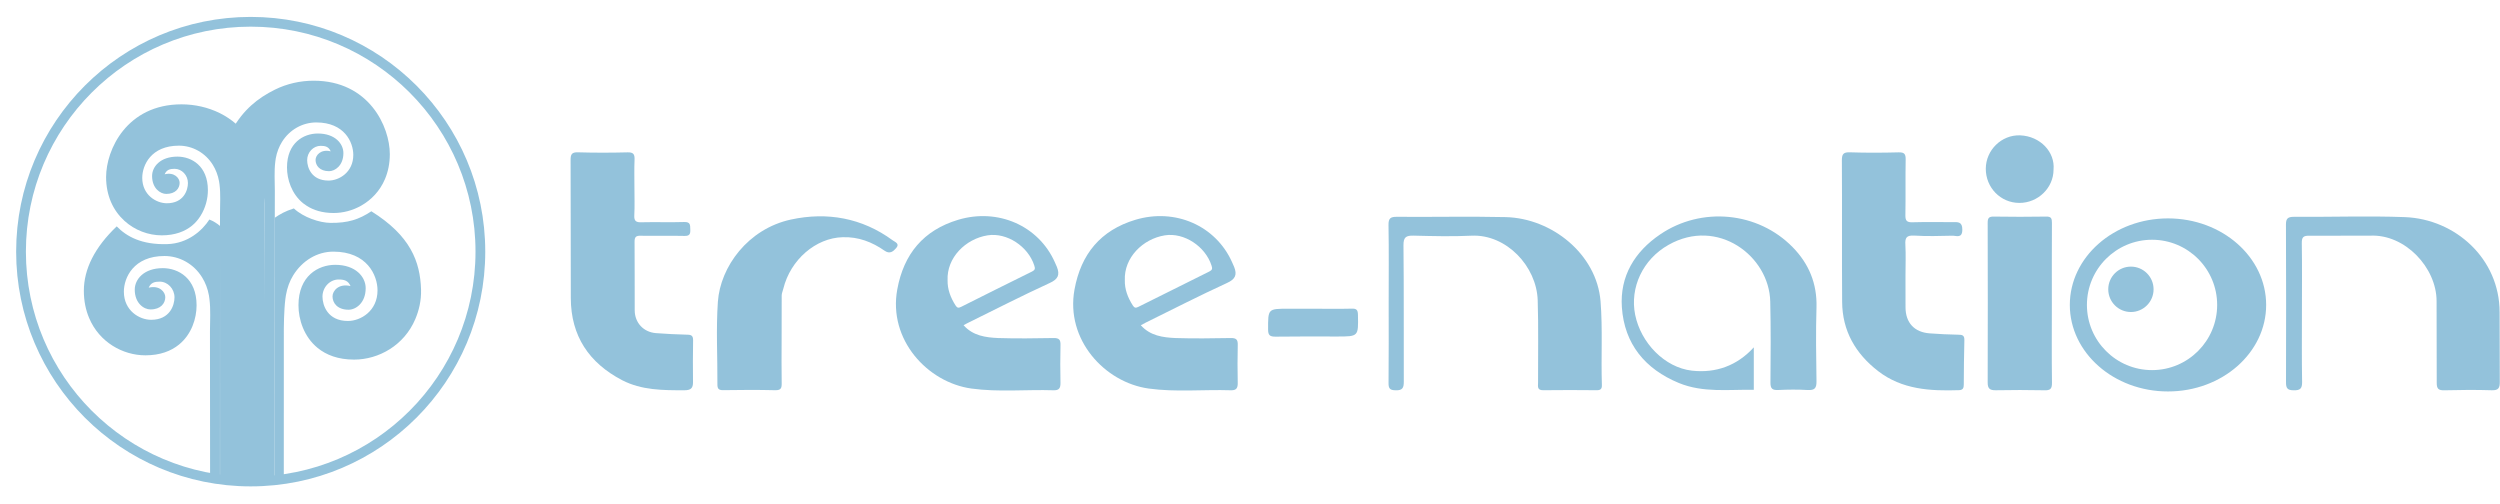 <?xml version="1.0" encoding="UTF-8"?>
<svg width="139px" height="28px" viewBox="0 0 139 28" version="1.1" xmlns="http://www.w3.org/2000/svg" xmlns:xlink="http://www.w3.org/1999/xlink">
    <g id="Page-1" stroke="none" stroke-width="1" fill="none" fill-rule="evenodd">
        <g id="Tree-Nation_Logo" transform="translate(1, 1)">
            <g id="Layer_1">
                <g id="Group" transform="translate(30.576, 6.5)" fill="#93C2DB">
                    <path d="M74.369,7.848 C74.369,8.422 74.369,9.003 74.371,9.583 C74.371,10.44 74.858,10.974 75.717,11.035 C76.245,11.077 76.772,11.098 77.298,11.109 C77.526,11.11 77.652,11.139 77.643,11.417 C77.617,12.237 77.619,13.052 77.61,13.874 C77.609,14.049 77.582,14.184 77.353,14.193 C75.755,14.245 74.183,14.167 72.843,13.13 C71.587,12.157 70.856,10.891 70.847,9.284 C70.827,6.665 70.85,4.044 70.832,1.42 C70.83,1.055 70.926,0.956 71.288,0.969 C72.185,0.999 73.086,0.994 73.986,0.971 C74.311,0.963 74.383,1.064 74.379,1.374 C74.36,2.4 74.383,3.433 74.364,4.462 C74.357,4.776 74.449,4.868 74.763,4.858 C75.501,4.836 76.243,4.855 76.98,4.85 C77.288,4.845 77.532,4.821 77.529,5.273 C77.525,5.777 77.189,5.598 76.968,5.605 C76.261,5.622 75.551,5.643 74.845,5.598 C74.422,5.577 74.339,5.725 74.363,6.109 C74.394,6.684 74.369,7.269 74.369,7.848 Z" id="Path"></path>
                    <path d="M3.698,2.927 C3.698,3.438 3.719,3.953 3.691,4.468 C3.672,4.804 3.801,4.868 4.1,4.858 C4.887,4.838 5.674,4.87 6.463,4.844 C6.815,4.833 6.797,5.009 6.804,5.256 C6.815,5.51 6.768,5.627 6.474,5.617 C5.669,5.598 4.866,5.622 4.061,5.608 C3.801,5.599 3.702,5.659 3.706,5.946 C3.719,7.216 3.706,8.485 3.714,9.757 C3.719,10.452 4.208,10.969 4.896,11.022 C5.47,11.065 6.047,11.094 6.622,11.108 C6.866,11.109 6.965,11.166 6.96,11.429 C6.945,12.198 6.948,12.971 6.955,13.745 C6.96,14.088 6.83,14.198 6.474,14.199 C5.286,14.2 4.1,14.2 3.015,13.639 C1.175,12.678 0.167,11.184 0.161,9.076 C0.149,6.521 0.163,3.964 0.149,1.405 C0.147,1.079 0.213,0.957 0.565,0.969 C1.48,0.996 2.398,0.994 3.314,0.971 C3.644,0.96 3.718,1.078 3.705,1.382 C3.683,1.895 3.698,2.412 3.698,2.927 Z" id="Path"></path>
                    <path d="M96.411,9.882 C96.411,11.168 96.398,12.454 96.421,13.74 C96.425,14.103 96.316,14.208 95.955,14.2 C95.606,14.199 95.523,14.083 95.526,13.756 C95.535,10.828 95.535,7.908 95.523,4.975 C95.523,4.633 95.647,4.555 95.971,4.555 C98.027,4.57 100.087,4.496 102.139,4.572 C104.938,4.681 107.403,6.877 107.403,9.866 C107.403,11.185 107.412,12.378 107.412,13.726 C107.415,14.065 107.344,14.212 106.962,14.198 C106.078,14.17 105.219,14.178 104.337,14.2 C104.002,14.21 103.902,14.116 103.906,13.775 C103.906,12.009 103.898,11.152 103.898,9.242 C103.898,7.386 102.146,5.505 100.202,5.603 C98.056,5.603 98.865,5.607 96.829,5.607 C96.503,5.598 96.396,5.675 96.404,6.022 C96.425,7.307 96.411,8.593 96.411,9.882 Z" id="Path"></path>
                    <path d="M45.634,9.359 C45.634,7.911 45.65,6.467 45.625,5.022 C45.617,4.625 45.743,4.549 46.109,4.555 C48.116,4.571 50.124,4.525 52.132,4.571 C54.714,4.63 57.2,6.637 57.414,9.244 C57.538,10.799 57.437,12.354 57.489,13.912 C57.495,14.117 57.419,14.196 57.209,14.196 C56.215,14.187 55.218,14.182 54.223,14.196 C53.873,14.199 53.94,13.973 53.94,13.773 C53.934,12.245 53.969,10.721 53.92,9.194 C53.86,7.312 52.184,5.517 50.245,5.604 C49.173,5.656 48.093,5.629 47.017,5.601 C46.595,5.592 46.453,5.689 46.457,6.141 C46.484,8.669 46.467,11.191 46.475,13.716 C46.477,14.044 46.417,14.214 46.029,14.2 C45.714,14.196 45.624,14.116 45.627,13.797 C45.643,12.319 45.634,10.841 45.634,9.359 Z" id="Path"></path>
                    <path d="M21.999,10.583 C22.523,11.172 23.228,11.264 23.925,11.295 C24.954,11.329 25.981,11.312 27.009,11.295 C27.308,11.293 27.394,11.385 27.388,11.678 C27.371,12.383 27.372,13.093 27.387,13.799 C27.388,14.083 27.305,14.209 27,14.199 C25.48,14.149 23.949,14.312 22.432,14.103 C19.992,13.762 17.801,11.387 18.312,8.593 C18.672,6.621 19.766,5.302 21.695,4.721 C23.914,4.055 26.166,5.05 27.07,7.073 C27.109,7.165 27.149,7.247 27.186,7.336 C27.361,7.78 27.259,8.023 26.783,8.237 C25.264,8.935 23.776,9.696 22.278,10.434 C22.191,10.474 22.11,10.523 21.999,10.583 L21.999,10.583 Z M21.11,8.082 C21.098,8.57 21.268,9.037 21.551,9.48 C21.643,9.623 21.714,9.637 21.867,9.559 C23.174,8.901 24.491,8.246 25.807,7.596 C25.968,7.514 25.992,7.444 25.93,7.262 C25.59,6.203 24.412,5.416 23.334,5.585 C22.101,5.783 21.055,6.834 21.11,8.082 Z" id="Shape"></path>
                    <path d="M31.853,10.583 C32.378,11.172 33.083,11.264 33.781,11.295 C34.808,11.329 35.835,11.312 36.865,11.295 C37.163,11.293 37.25,11.385 37.243,11.678 C37.226,12.383 37.228,13.093 37.242,13.799 C37.245,14.083 37.161,14.209 36.856,14.199 C35.335,14.149 33.802,14.312 32.288,14.103 C29.847,13.762 27.656,11.387 28.167,8.593 C28.528,6.621 29.62,5.302 31.55,4.721 C33.769,4.055 36.02,5.05 36.925,7.073 C36.964,7.165 37.005,7.247 37.041,7.336 C37.217,7.78 37.115,8.023 36.638,8.237 C35.119,8.935 33.63,9.696 32.133,10.434 C32.046,10.474 31.964,10.523 31.853,10.583 Z M30.965,8.082 C30.951,8.57 31.123,9.037 31.406,9.48 C31.499,9.623 31.568,9.637 31.721,9.559 C33.031,8.901 34.348,8.246 35.662,7.596 C35.822,7.514 35.847,7.444 35.784,7.262 C35.443,6.203 34.268,5.416 33.19,5.585 C31.956,5.783 30.91,6.834 30.965,8.082 Z" id="Shape"></path>
                    <path d="M11.882,11.436 C11.88,12.225 11.872,13.016 11.886,13.801 C11.89,14.075 11.85,14.201 11.528,14.196 C10.564,14.171 9.599,14.179 8.636,14.193 C8.377,14.196 8.309,14.11 8.312,13.864 C8.321,12.335 8.232,10.799 8.338,9.279 C8.473,7.336 10.008,5.224 12.403,4.706 C14.41,4.274 16.349,4.609 18.056,5.861 C18.194,5.961 18.464,6.046 18.252,6.292 C18.088,6.481 17.896,6.644 17.606,6.439 C16.91,5.954 16.154,5.66 15.277,5.689 C13.787,5.726 12.372,6.933 11.974,8.561 C11.946,8.683 11.886,8.805 11.886,8.93 C11.88,9.764 11.884,10.598 11.882,11.436 Z" id="Path"></path>
                    <g transform="translate(78.741, 0)" id="Path">
                        <path d="M3.86,1.931 C3.859,2.948 2.994,3.789 1.949,3.782 C0.911,3.775 0.09,2.93 0.093,1.88 C0.097,0.846 0.966,-0.011 2.001,0.025 C3.131,0.071 3.95,0.96 3.86,1.931 Z"></path>
                        <path d="M3.766,9.385 C3.766,10.854 3.753,12.315 3.773,13.777 C3.777,14.122 3.681,14.212 3.345,14.199 C2.445,14.179 1.546,14.182 0.646,14.198 C0.321,14.202 0.194,14.109 0.198,13.762 C0.207,10.806 0.207,7.849 0.198,4.889 C0.195,4.611 0.278,4.537 0.549,4.542 C1.512,4.558 2.476,4.558 3.441,4.542 C3.739,4.533 3.77,4.652 3.77,4.902 C3.76,6.402 3.766,7.895 3.766,9.385 Z"></path>
                    </g>
                    <path d="M41.412,9.665 C42.129,9.665 42.854,9.68 43.573,9.661 C43.844,9.65 43.923,9.728 43.926,10.007 C43.952,11.211 43.96,11.21 42.756,11.21 C41.615,11.21 40.481,11.2 39.345,11.218 C39.037,11.219 38.93,11.147 38.93,10.822 C38.929,9.665 38.914,9.665 40.063,9.665 C40.513,9.665 40.963,9.665 41.412,9.665 Z" id="Path"></path>
                    <g transform="translate(83.341, 4.604)">
                        <path d="M5.624,0.039 C2.61,0.039 0.165,2.193 0.165,4.85 C0.165,7.506 2.61,9.661 5.624,9.661 C8.638,9.661 11.081,7.506 11.081,4.85 C11.081,2.193 8.638,0.039 5.624,0.039 Z M4.737,8.474 C2.738,8.474 1.116,6.85 1.116,4.85 C1.116,2.849 2.738,1.226 4.737,1.226 C6.736,1.226 8.357,2.849 8.357,4.85 C8.357,6.85 6.736,8.474 4.737,8.474 Z" id="Shape"></path>
                        <path d="M2.302,3.982 C2.302,3.285 2.866,2.72 3.562,2.72 L3.562,2.72 C4.258,2.72 4.822,3.285 4.822,3.982 L4.822,3.982 C4.822,4.678 4.258,5.244 3.562,5.244 L3.562,5.244 C2.866,5.244 2.302,4.678 2.302,3.982 L2.302,3.982 Z" id="Path"></path>
                    </g>
                    <path d="M69.421,9.596 C69.46,8.273 69.001,7.165 68.093,6.24 C66.169,4.276 63.031,3.965 60.726,5.535 C59.311,6.494 58.481,7.859 58.6,9.587 C58.741,11.627 59.893,13.023 61.775,13.797 C63.122,14.349 64.54,14.149 65.935,14.173 L65.935,11.812 C65.013,12.83 63.827,13.256 62.499,13.109 C60.967,12.935 59.65,11.552 59.338,9.998 C59.037,8.491 59.76,6.921 61.195,6.114 C63.921,4.571 66.796,6.727 66.85,9.272 C66.885,10.77 66.875,12.265 66.861,13.759 C66.857,14.109 66.962,14.199 67.295,14.184 C67.839,14.157 68.389,14.153 68.934,14.185 C69.323,14.206 69.426,14.079 69.421,13.697 C69.4,12.329 69.38,10.959 69.421,9.596 Z" id="Path" fill-rule="nonzero"></path>
                </g>
                <g id="Group">
                    <path d="M10.641,11.206 C10.248,11.816 9.45,12.538 8.302,12.573 C6.869,12.616 6.034,12.147 5.49,11.586 C4.269,12.747 3.662,13.964 3.662,15.167 C3.662,15.737 3.769,16.244 3.957,16.685 C4.522,18.027 5.825,18.756 7.087,18.756 C7.901,18.756 8.509,18.519 8.95,18.16 C9.654,17.588 9.93,16.704 9.93,15.975 C9.93,14.477 8.923,13.909 8.052,13.909 C6.996,13.909 6.492,14.533 6.492,15.102 C6.492,15.869 7.007,16.205 7.366,16.205 C7.943,16.205 8.19,15.857 8.19,15.521 C8.19,15.236 7.869,14.846 7.267,14.995 C7.388,14.71 7.603,14.659 7.879,14.659 C8.322,14.659 8.702,15.051 8.702,15.534 C8.702,15.972 8.443,16.781 7.403,16.781 C6.748,16.781 5.887,16.271 5.887,15.216 C5.887,14.438 6.431,13.234 8.145,13.234 C8.97,13.234 9.767,13.661 10.239,14.425 C10.418,14.715 10.55,15.051 10.618,15.434 C10.628,15.497 10.637,15.559 10.644,15.621 C10.72,16.222 10.674,16.818 10.674,17.416 C10.678,22.199 10.68,23.284 10.681,25.79 L11.229,25.79 C11.235,20.883 11.229,16.199 11.233,11.565 C11.091,11.435 10.853,11.288 10.641,11.206 Z" id="Path" fill="#93C2DB"></path>
                    <path d="M14.867,15.618 C14.875,15.55 14.886,15.482 14.897,15.414 C14.97,14.999 15.105,14.629 15.299,14.314 C15.81,13.485 16.639,12.991 17.535,12.991 C19.4,12.991 19.99,14.3 19.99,15.145 C19.99,16.292 19.054,16.846 18.343,16.846 C17.212,16.846 16.93,15.968 16.93,15.492 C16.93,14.967 17.344,14.54 17.825,14.54 C18.128,14.54 18.359,14.596 18.489,14.906 C17.836,14.745 17.488,15.168 17.488,15.478 C17.488,15.843 17.756,16.221 18.383,16.221 C18.772,16.221 19.332,15.855 19.332,15.021 C19.332,14.404 18.786,13.724 17.637,13.724 C16.693,13.724 15.595,14.342 15.595,15.971 C15.595,16.762 15.897,17.724 16.661,18.346 C17.14,18.736 17.8,18.994 18.687,18.994 C20.057,18.994 21.474,18.201 22.09,16.743 C22.293,16.264 22.429,15.711 22.41,15.093 C22.361,13.546 21.823,12.107 19.647,10.747 C18.958,11.206 18.341,11.404 17.369,11.392 C16.784,11.386 15.879,11.096 15.338,10.588 C14.841,10.748 14.579,10.902 14.275,11.109 C14.271,15.765 14.271,20.977 14.271,25.73 L14.779,25.73 L14.781,17.253 C14.781,17.253 14.785,16.27 14.867,15.618 Z" id="Path" fill="#93C2DB"></path>
                    <path d="M14.278,11.199 C14.278,10.668 14.28,10.141 14.281,9.621 C14.281,9.075 14.239,8.531 14.307,7.984 C14.314,7.927 14.323,7.87 14.331,7.813 C14.392,7.464 14.514,7.157 14.676,6.894 C15.107,6.197 15.834,5.808 16.585,5.808 C18.149,5.808 18.643,6.905 18.643,7.613 C18.643,8.576 17.86,9.04 17.264,9.04 C16.314,9.04 16.078,8.305 16.078,7.905 C16.078,7.464 16.425,7.108 16.828,7.108 C17.081,7.108 17.275,7.154 17.386,7.414 C16.838,7.278 16.545,7.633 16.545,7.893 C16.545,8.2 16.772,8.518 17.296,8.518 C17.621,8.518 18.093,8.21 18.093,7.511 C18.093,6.993 17.634,6.423 16.671,6.423 C15.878,6.423 14.957,6.941 14.957,8.308 C14.957,8.971 15.21,9.777 15.852,10.3 C15.914,10.35 15.983,10.397 16.053,10.442 C16.431,10.686 16.923,10.843 17.55,10.843 C18.075,10.843 18.608,10.703 19.082,10.434 C19.644,10.117 20.125,9.618 20.405,8.955 C20.576,8.551 20.674,8.089 20.674,7.57 C20.674,6.037 19.512,3.487 16.44,3.487 C15.699,3.487 14.956,3.652 14.285,3.984 C13.335,4.455 12.521,5.098 11.879,6.257 C11.922,6.296 12.082,6.413 12.126,6.455 C12.821,7.109 13.445,8.091 13.602,9.311 C13.614,9.383 13.623,9.456 13.631,9.53 C13.66,9.766 13.695,10.086 13.694,10.329 C13.694,10.685 13.694,11.041 13.694,11.397 L13.646,25.739 L14.273,25.722 C14.273,25.722 14.274,16.176 14.278,11.199 Z" id="Path" fill="#93C2DB"></path>
                    <path d="M13.696,9.749 C13.696,9.507 13.677,9.267 13.649,9.031 C13.64,8.958 13.63,8.885 13.619,8.814 C13.462,7.593 12.956,6.665 12.262,6.01 C12.218,5.97 12.171,5.931 12.126,5.892 C11.849,5.653 11.547,5.451 11.226,5.292 C10.561,4.964 9.826,4.801 9.091,4.801 C6.05,4.801 4.899,7.326 4.899,8.844 C4.899,9.359 4.996,9.816 5.164,10.215 C5.344,10.64 5.607,10.994 5.919,11.279 C6.498,11.806 7.253,12.085 7.993,12.085 C8.729,12.085 9.276,11.871 9.674,11.548 C9.866,11.392 10.02,11.207 10.144,11.011 C10.433,10.558 10.559,10.034 10.559,9.575 C10.559,8.222 9.649,7.708 8.863,7.708 C7.909,7.708 7.456,8.272 7.456,8.786 C7.456,9.478 7.92,9.782 8.244,9.782 C8.764,9.782 8.988,9.468 8.988,9.164 C8.988,8.908 8.698,8.555 8.155,8.69 C8.264,8.433 8.456,8.386 8.706,8.386 C9.107,8.386 9.449,8.74 9.449,9.176 C9.449,9.573 9.216,10.301 8.276,10.301 C7.686,10.301 6.909,9.842 6.909,8.888 C6.909,8.186 7.4,7.099 8.948,7.099 C9.692,7.099 10.413,7.484 10.838,8.174 C10.999,8.436 11.119,8.74 11.18,9.085 C11.189,9.141 11.196,9.197 11.205,9.254 C11.273,9.796 11.232,10.335 11.232,10.874 C11.232,11.103 11.232,11.334 11.232,11.564 C11.235,16.197 11.236,20.944 11.236,25.789 L13.697,25.789 L13.696,9.749 Z" id="Path" fill="#93C2DB"></path>
                    <path d="M0.169,12.991 C0.169,5.933 5.887,0.211 12.939,0.211 C19.991,0.211 25.709,5.933 25.709,12.991 C25.709,20.05 19.991,25.772 12.939,25.772 C5.887,25.772 0.169,20.05 0.169,12.991 Z" id="Path" stroke="#93C2DB" stroke-width="0.542"></path>
                </g>
            </g>
        </g>
    </g>
</svg>
